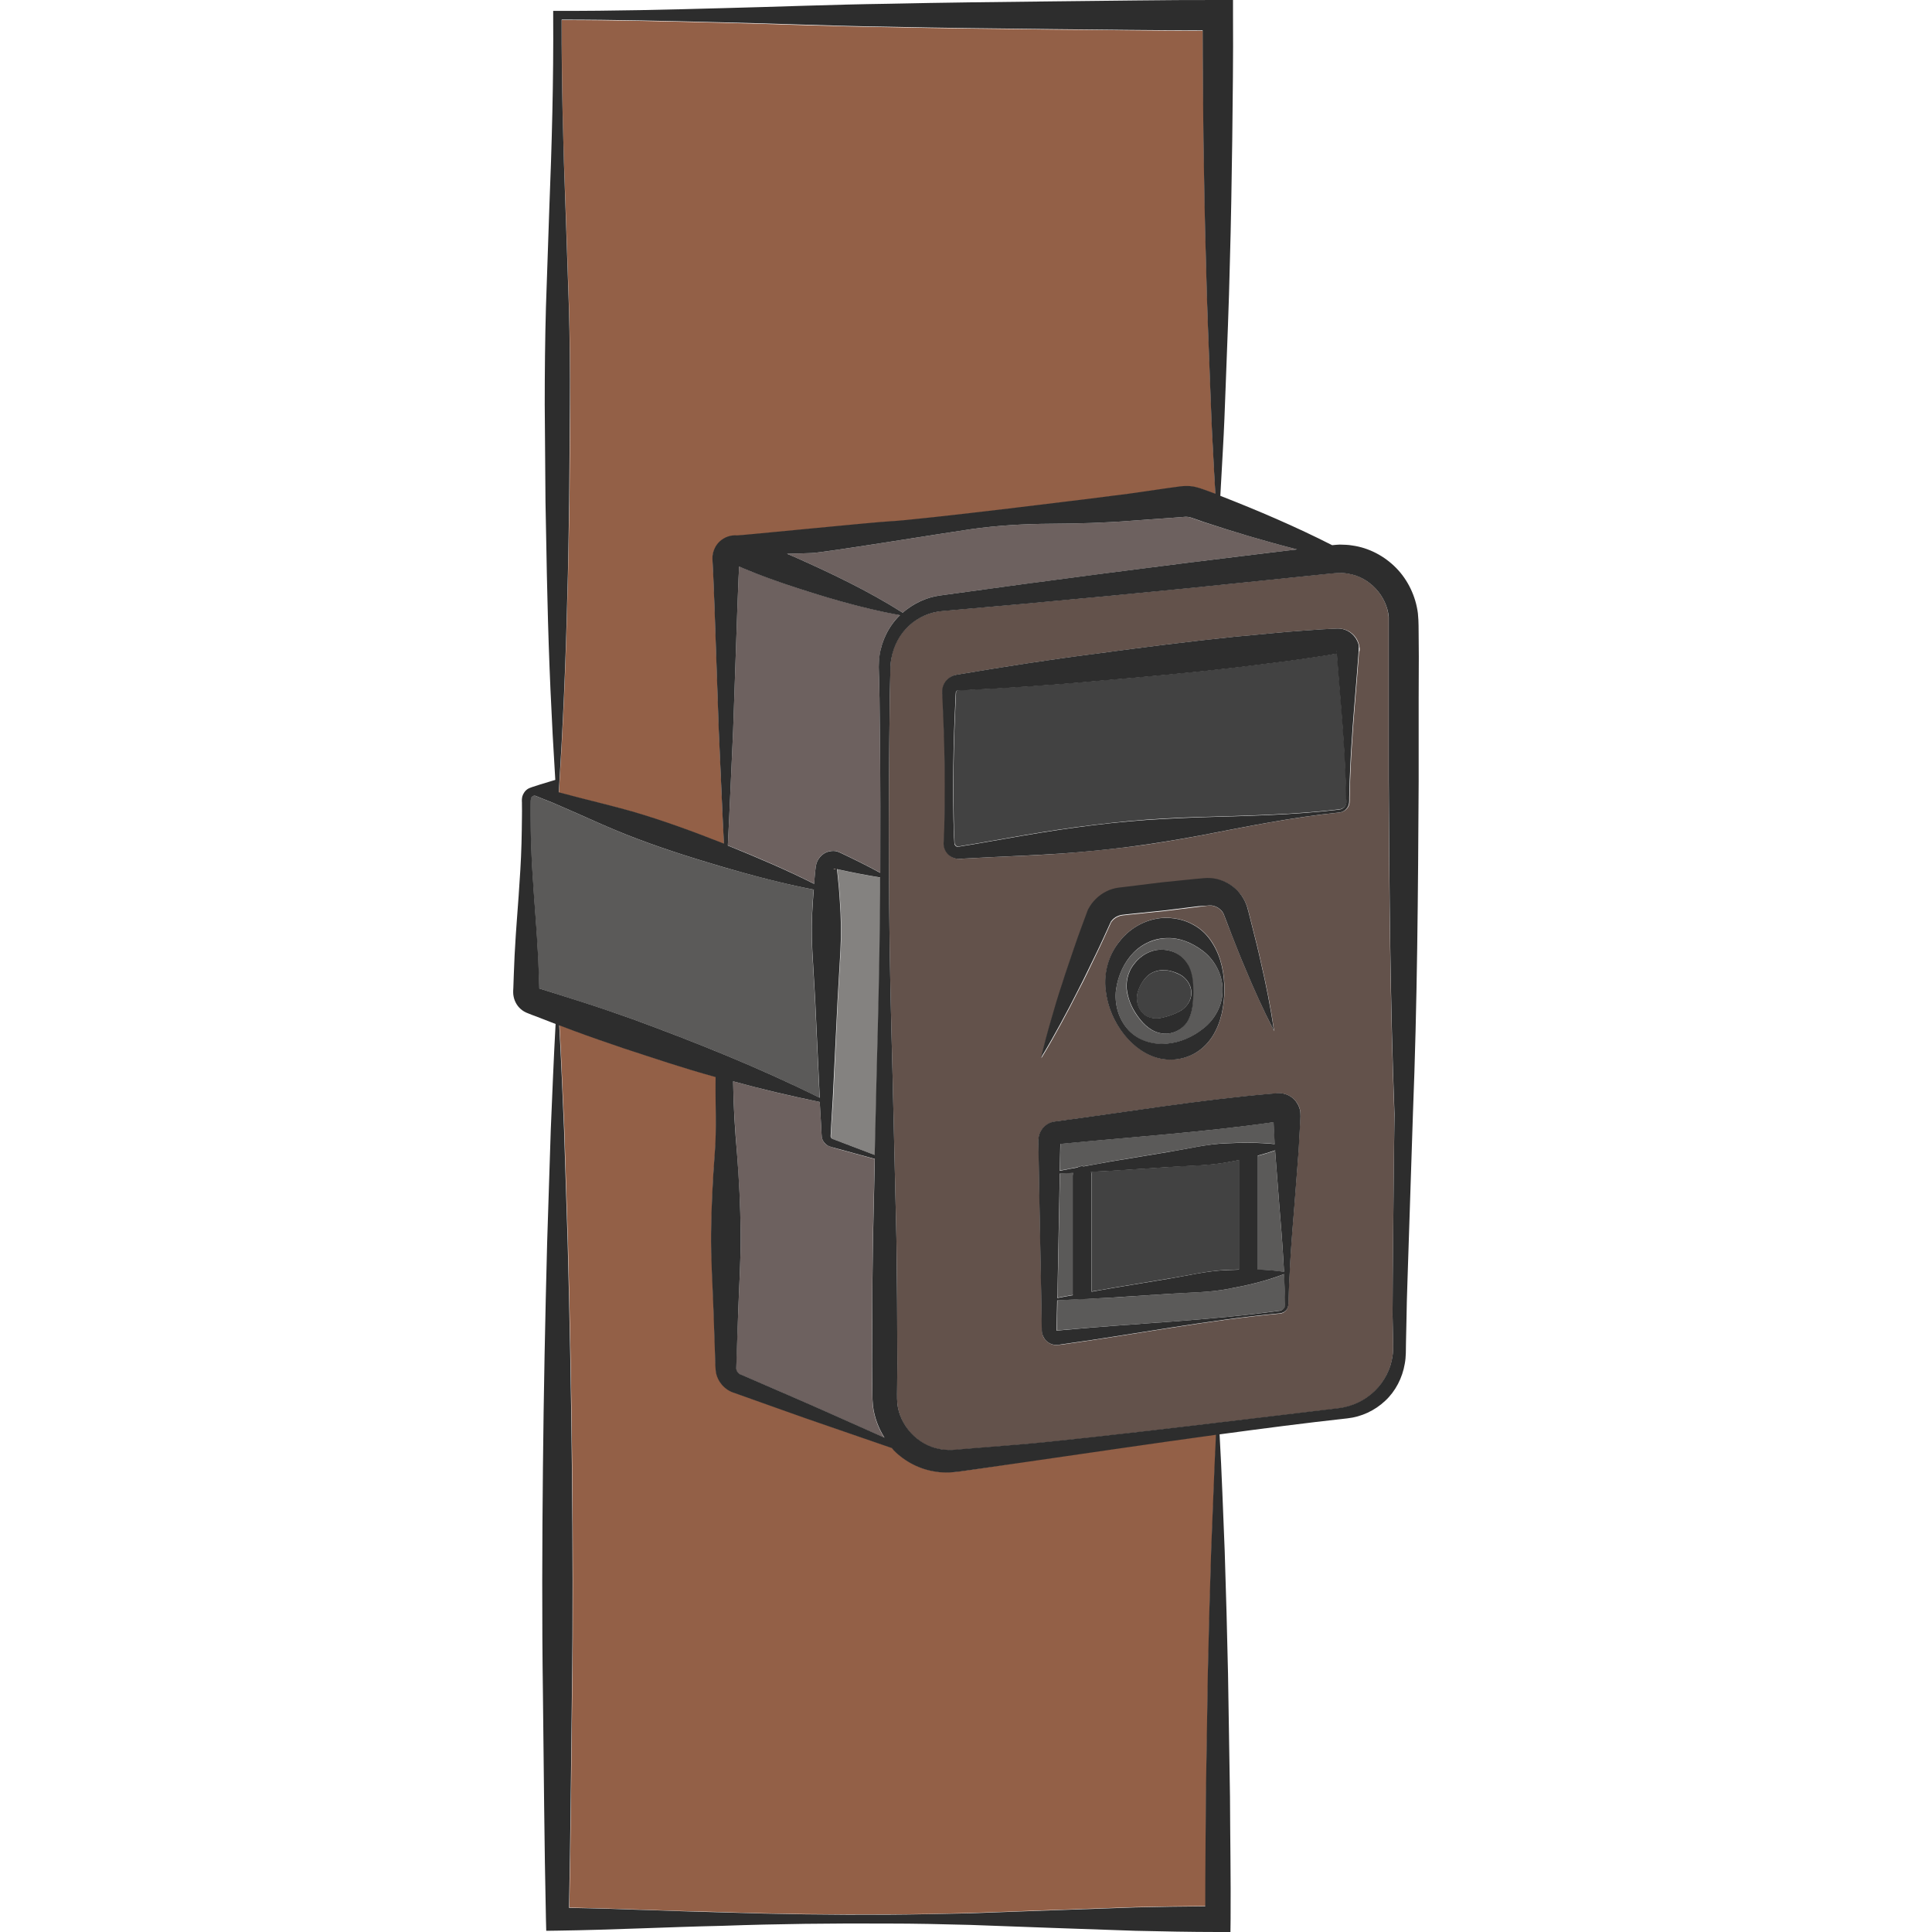 <?xml version="1.0" encoding="utf-8"?>
<!-- Generator: Adobe Illustrator 24.1.2, SVG Export Plug-In . SVG Version: 6.00 Build 0)  -->
<svg version="1.1" id="Layer_1" xmlns="http://www.w3.org/2000/svg" xmlns:xlink="http://www.w3.org/1999/xlink" x="0px" y="0px"
	 viewBox="0 0 128 128" style="enable-background:new 0 0 128 128;" xml:space="preserve">
<style type="text/css">
	.st0{fill:#936047;}
	.st1{fill:#424242;}
	.st2{fill:#5B5A59;}
	.st3{fill:#6D615F;}
	.st4{fill:#848280;}
	.st5{fill:#63524B;}
	.st6{fill:#2D2D2D;}
</style>
<g>
	<path class="st0" d="M37.59,39.69c-0.1,4.28-0.29,8.55-0.56,12.83l1.53,0.4c1.12,0.28,2.23,0.55,3.34,0.87
		c2.06,0.6,4.07,1.34,6.07,2.13c-0.13-2.5-0.23-4.99-0.34-7.49l-0.28-8.1l-0.08-2.03l-0.05-1.01l-0.01-0.26
		c0-0.2,0.04-0.42,0.12-0.61c0.17-0.39,0.5-0.7,0.89-0.84c0.2-0.07,0.42-0.1,0.63-0.08c0.2,0.01,9.18-0.89,10.07-0.93
		c1.78-0.07,14.1-1.59,15.86-1.83l2.64-0.38l0.66-0.09c0.17-0.03,0.58-0.07,0.89-0.02c0.31,0.02,0.69,0.17,0.85,0.23l0.63,0.23
		c0.03,0.01,0.05,0.02,0.08,0.03c-0.06-0.98-0.11-1.95-0.16-2.93c-0.08-1.37-0.13-2.74-0.18-4.11c-0.1-2.74-0.22-5.48-0.28-8.22
		c-0.08-2.74-0.12-5.48-0.17-8.22c-0.02-2.41-0.05-4.81-0.05-7.22c-3.31,0-6.63-0.06-9.94-0.08c-3.65-0.04-7.29-0.08-10.94-0.16
		c-3.65-0.05-7.29-0.2-10.94-0.29c-3.55-0.09-7.1-0.18-10.65-0.18c-0.02,4.2,0.09,8.4,0.26,12.6l0.22,6.45
		c0.06,2.15,0.08,4.3,0.08,6.45l-0.05,6.45C37.68,35.4,37.66,37.55,37.59,39.69z"/>
	<path class="st0" d="M64.96,97.28l-1.35,0.19c-0.21,0.03-0.48,0.05-0.75,0.07c-0.27,0-0.54,0-0.8-0.05
		c-1.07-0.13-2.08-0.66-2.84-1.43c-0.04-0.04-0.07-0.09-0.11-0.14l-4.03-1.39c-2.14-0.73-4.26-1.51-6.4-2.26
		c-0.64-0.18-1.15-0.76-1.24-1.44c-0.01-0.08-0.02-0.19-0.02-0.25l-0.01-0.16l-0.01-0.33l-0.02-0.65l-0.09-2.6
		c-0.06-1.74-0.18-3.47-0.16-5.21c0.02-1.74,0.1-3.47,0.24-5.21c0.14-1.66,0.03-3.3,0.06-5.08c-2.25-0.62-3.93-1.2-6.14-1.92
		c-1.08-0.37-2.17-0.74-3.24-1.14l-0.98-0.37c0.13,2.31,0.21,4.62,0.32,6.93l0.24,7.47c0.13,4.98,0.23,9.96,0.28,14.94
		c0.05,4.98,0.07,9.96,0,14.94c-0.06,4.73-0.09,9.46-0.19,14.19c3.39,0.07,6.78,0.23,10.17,0.3c3.65,0.13,7.29,0.17,10.94,0.15
		c1.82,0,3.65-0.04,5.47-0.09l5.47-0.2l5.47-0.19c1.55-0.04,3.09-0.06,4.63-0.07c0-2.43,0.03-4.86,0.04-7.29l0.13-8.13
		c0.06-2.71,0.13-5.42,0.22-8.13c0.11-2.57,0.19-5.14,0.34-7.71c-4.31,0.59-8.62,1.23-12.92,1.85L64.96,97.28z"/>
	<path class="st1" d="M73.62,85.34l3.81-0.63c1.27-0.2,2.52-0.51,3.8-0.57c0.28-0.01,0.57-0.02,0.85-0.03v-7.26
		c-0.25,0.05-0.49,0.1-0.74,0.14c-1.27,0.24-2.57,0.22-3.85,0.32l-3.85,0.25c-0.45,0.02-0.91,0.05-1.36,0.07
		c0.03,0.07,0.05,0.15,0.05,0.23v7.7C72.76,85.5,73.19,85.42,73.62,85.34z"/>
	<path class="st2" d="M71.7,77.25c0.03,0,0.07,0.01,0.1,0.02c0.61-0.11,1.22-0.21,1.82-0.33l3.81-0.63c1.27-0.2,2.52-0.51,3.8-0.57
		c1.07-0.05,2.14-0.06,3.23,0.05l-0.07-1.38l0-0.07c-4.69,0.68-9.42,0.98-14.13,1.44l-0.02,0.85l-0.02,0.92
		c0.39-0.07,0.78-0.15,1.17-0.22C71.48,77.29,71.59,77.25,71.7,77.25z"/>
	<path class="st0" d="M70.25,75.56v0.03c0,0,0,0,0,0C70.25,75.58,70.26,75.57,70.25,75.56z"/>
	<path class="st2" d="M41.93,67.53c4.19,1.54,8.34,3.2,12.37,5.2l-0.3-6.46l-0.19-3.3c-0.06-1.1-0.04-2.2,0.04-3.3
		c0.01-0.24,0.04-0.49,0.06-0.73c-2.03-0.4-4.01-0.92-5.99-1.49c-2.2-0.65-4.39-1.34-6.52-2.19c-1.06-0.43-2.12-0.9-3.17-1.37
		l-1.58-0.69l-0.8-0.32l-0.37-0.15c-0.06-0.02-0.13-0.02-0.19,0.02c-0.13,0.08-0.14,0.16-0.14,0.51c-0.01,0.29-0.01,0.58,0,0.87
		c0.01,0.58,0.01,1.16,0.03,1.74c0.03,1.16,0.11,2.31,0.19,3.47c0.08,1.16,0.18,2.31,0.24,3.47c0.04,0.58,0.05,1.16,0.08,1.74
		l0.03,0.87l0,0.07l0.07,0.02l0.41,0.13l0.82,0.26l1.64,0.52C39.76,66.77,40.84,67.15,41.93,67.53z"/>
	<path class="st3" d="M78.72,34.25c-0.14-0.02-0.17-0.02-0.44,0.01l-0.66,0.05l-2.65,0.19c-1.77,0.14-3.55,0.19-5.33,0.2
		c-1.78,0.01-3.55,0.11-5.31,0.36c-1.76,0.25-9.65,1.54-10.54,1.58c-0.55,0.02-1.1,0.04-1.65,0.05c0.16,0.07,0.32,0.13,0.48,0.2
		c2.45,1.09,4.87,2.24,7.18,3.7c0,0,0,0,0,0.01c0.69-0.61,1.56-1.03,2.49-1.15c7.21-0.99,14.42-1.94,21.64-2.81l2-0.24
		c-2.08-0.53-4.12-1.14-6.15-1.8C79.37,34.47,78.86,34.26,78.72,34.25z"/>
	<path class="st3" d="M48.81,89.46l-0.04,1.22c0,0.17,0.12,0.34,0.3,0.4l0.06,0.02c2.08,0.91,4.16,1.79,6.23,2.72l3.23,1.44
		c-0.4-0.63-0.67-1.34-0.76-2.09c-0.05-0.58-0.04-1.01-0.05-1.47l-0.01-1.38l0.01-2.75c0-1.84,0.03-3.67,0.05-5.51l0.12-5.27
		l-2.67-0.73C55.15,76,55.06,76,54.84,75.9c-0.18-0.1-0.33-0.28-0.38-0.5c-0.01-0.05-0.02-0.11-0.02-0.16l-0.01-0.11l-0.01-0.21
		l-0.02-0.41l-0.09-1.5c-2.04-0.42-3.74-0.82-5.74-1.37c0.03,1.83,0.13,3.16,0.26,4.79c0.13,1.74,0.22,3.47,0.24,5.21
		c0.02,1.74-0.1,3.47-0.16,5.21L48.81,89.46z"/>
	<path class="st4" d="M55.09,74.52l-0.04,0.76c0,0.06,0.03,0.12,0.08,0.16c0.02,0.03,0.21,0.09,0.32,0.13l2.52,0.96l0.13-5.49
		c0.1-3.67,0.19-7.34,0.22-11.02c0-0.63,0-1.26,0.01-1.88c-0.96-0.15-1.92-0.34-2.86-0.55c0.02,0.12,0.03,0.32,0.05,0.45
		c0.06,0.55,0.11,1.1,0.14,1.65c0.08,1.1,0.1,2.2,0.04,3.3l-0.19,3.3l-0.31,6.59L55.09,74.52z"/>
	<path class="st3" d="M59.6,40.77c0.01-0.01,0.02-0.01,0.03-0.02c-2.64-0.48-5.18-1.25-7.69-2.09c-0.63-0.22-1.26-0.45-1.89-0.69
		l-0.93-0.38l-0.15-0.07l-0.04,0.78l-0.08,2.03l-0.28,8.1c-0.12,2.53-0.22,5.05-0.35,7.58c0.06,0.02,0.11,0.04,0.17,0.07
		c1.87,0.75,3.73,1.55,5.55,2.47c0.02-0.17,0.02-0.34,0.04-0.51l0.04-0.41l0.04-0.29c0.03-0.16,0.09-0.32,0.18-0.45
		c0.18-0.27,0.45-0.44,0.75-0.5c0.15-0.03,0.3-0.02,0.45,0.01c0.08,0.02,0.13,0.04,0.19,0.07l0.09,0.04
		c0.87,0.41,1.74,0.84,2.6,1.31c0.01-2.94,0.01-5.88-0.02-8.82l-0.03-2.75l-0.03-1.38l-0.01-0.69c0-0.25,0.01-0.5,0.05-0.75
		C58.41,42.44,58.88,41.49,59.6,40.77z"/>
	<path class="st0" d="M55.34,57.56l-0.1-0.02c-0.01,0-0.01,0.01-0.01,0.01c0.01,0.01,0.02,0.02,0.04,0.03
		c0.03,0.01,0.06,0.01,0.09-0.01C55.35,57.57,55.34,57.57,55.34,57.56z"/>
	<path class="st2" d="M83.33,84.12c0.57,0.02,1.15,0.06,1.74,0.15l-0.04-0.74c-0.07-1.21-0.17-2.43-0.27-3.64l-0.28-3.64l0-0.02
		c-0.38,0.13-0.77,0.25-1.16,0.35V84.12z"/>
	<path class="st2" d="M71.08,85.75v-7.87c0-0.06,0.02-0.12,0.04-0.18c-0.3,0.01-0.6,0.03-0.9,0.04l-0.01,0.72l-0.07,3.64l-0.07,3.64
		l0,0.24c0.34-0.07,0.69-0.13,1.03-0.19C71.08,85.78,71.08,85.77,71.08,85.75z"/>
	<path class="st2" d="M79.71,63.02c-0.74-0.56-1.55-0.89-2.38-0.86c-0.82,0.01-1.64,0.36-2.25,0.98c-0.6,0.63-1.02,1.49-1.14,2.44
		c-0.12,0.95,0.17,1.99,0.85,2.7c0.68,0.73,1.69,0.97,2.54,0.87c0.87-0.08,1.66-0.42,2.39-1c0.74-0.57,1.3-1.54,1.28-2.57
		C81.01,64.55,80.45,63.59,79.71,63.02z M78.73,67.54c-0.29,0.61-1.02,1.03-1.73,0.93c-0.72-0.08-1.24-0.6-1.58-1.06
		c-0.36-0.47-0.62-1.01-0.75-1.64c-0.12-0.62,0.01-1.35,0.45-1.9c0.41-0.56,1.12-0.98,1.87-0.95c0.37,0.01,0.73,0.11,1.04,0.3
		c0.31,0.19,0.54,0.47,0.7,0.77c0.3,0.62,0.3,1.23,0.31,1.78C79.03,66.32,79.04,66.93,78.73,67.54z"/>
	<path class="st5" d="M92,51.77v-10.9c-0.12-1.41-1.29-2.66-2.7-2.87c-0.17-0.04-0.35-0.03-0.53-0.05
		c-0.18,0.01-0.34,0.01-0.59,0.04l-1.36,0.14l-2.71,0.28c-7.23,0.76-14.47,1.44-21.72,2.07c-0.8,0.08-1.57,0.41-2.17,0.96
		c-0.6,0.55-1.02,1.31-1.16,2.12c-0.04,0.2-0.05,0.41-0.07,0.62l-0.01,0.69l-0.03,1.38l-0.03,2.75c-0.04,3.67-0.04,7.34-0.01,11.02
		c0.03,3.67,0.12,7.34,0.22,11.02l0.26,11.02c0.02,1.84,0.06,3.67,0.05,5.51l0.01,2.75l-0.01,1.38c0,0.46-0.02,0.95,0.01,1.28
		c0.14,1.48,1.34,2.79,2.82,3.04c0.18,0.04,0.37,0.04,0.56,0.06c0.19-0.01,0.37-0.01,0.61-0.03l1.36-0.11l2.72-0.22
		c4.36-0.35,18.35-2.08,21.19-2.41c0.88-0.11,1.72-0.51,2.36-1.13c0.64-0.62,1.07-1.45,1.19-2.33c0.07-0.43,0.03-0.89,0.03-1.35
		l-0.03-1.38c-0.01-0.92,0.12-13.3,0.12-13.3C92.1,66.46,92.04,59.12,92,51.77z M86.15,73.97l-0.02,0.46l-0.1,1.82l-0.28,3.64
		c-0.1,1.21-0.2,2.43-0.27,3.64l-0.09,1.82l-0.03,0.91c0,0.13,0,0.34-0.11,0.5c-0.1,0.15-0.27,0.26-0.45,0.27
		c-4.79,0.44-9.53,1.37-14.29,2.03l-0.22,0.03L70.2,89.1c-0.03,0-0.07,0.01-0.16,0.02c-0.29,0.01-0.59-0.12-0.78-0.35
		c-0.1-0.11-0.17-0.25-0.2-0.4c-0.02-0.07-0.03-0.15-0.03-0.22l0-0.12l-0.01-0.46l-0.03-1.82l-0.07-3.64l-0.07-3.64l-0.03-1.82
		l-0.02-0.91l0-0.11l0-0.06c0-0.05,0-0.09,0.01-0.14c0.02-0.19,0.08-0.37,0.18-0.53c0.19-0.32,0.54-0.54,0.91-0.59
		c4.77-0.63,9.52-1.43,14.31-1.84l0.53-0.04c0.43-0.01,0.85,0.2,1.11,0.53c0.13,0.16,0.23,0.36,0.28,0.57
		c0.02,0.1,0.04,0.21,0.04,0.31L86.15,73.97z M81.1,60.64c-0.02-0.05-0.05-0.1-0.07-0.15c-0.06-0.09-0.12-0.17-0.2-0.24
		c-0.16-0.14-0.36-0.23-0.56-0.25c-0.1-0.01-0.19,0-0.3,0.01l-0.56,0.07l-2.25,0.28l-2.26,0.23l-0.54,0.06
		c-0.1,0.01-0.19,0.04-0.28,0.08c-0.18,0.07-0.34,0.2-0.46,0.37c-0.34,0.74-0.67,1.49-1.03,2.22c-0.37,0.77-0.73,1.54-1.13,2.29
		c-0.38,0.76-0.78,1.52-1.19,2.27c-0.41,0.75-0.83,1.5-1.28,2.23c0.2-0.84,0.42-1.67,0.66-2.49c0.24-0.82,0.49-1.64,0.75-2.45
		c0.25-0.82,0.54-1.62,0.81-2.42c0.27-0.81,0.58-1.6,0.87-2.4l0.01-0.03l0.04-0.07c0.26-0.49,0.68-0.9,1.18-1.15
		c0.25-0.13,0.52-0.21,0.8-0.25l0.59-0.07l2.26-0.28l2.26-0.23l0.57-0.05c0.26-0.03,0.56-0.01,0.83,0.05
		c0.55,0.11,1.05,0.4,1.42,0.81c0.19,0.2,0.34,0.43,0.46,0.68c0.06,0.12,0.11,0.25,0.15,0.38l0.08,0.29l0.28,1.11
		c0.19,0.74,0.38,1.48,0.54,2.24c0.35,1.49,0.65,3,0.87,4.54c-0.71-1.38-1.34-2.78-1.93-4.19c-0.3-0.7-0.58-1.42-0.86-2.13
		l-0.42-1.07L81.1,60.64z M81.13,65.58c-0.02,1.03-0.19,2.12-0.81,3.1c-0.31,0.47-0.75,0.9-1.27,1.16
		c-0.53,0.27-1.13,0.39-1.72,0.35c-1.2-0.08-2.18-0.83-2.84-1.65c-0.68-0.84-1.11-1.86-1.23-2.97c-0.12-1.11,0.19-2.32,0.94-3.23
		c0.72-0.93,1.91-1.56,3.13-1.54c0.6,0.02,1.21,0.16,1.74,0.46c0.53,0.28,0.96,0.72,1.26,1.2C80.95,63.45,81.12,64.55,81.13,65.58z
		 M90.04,43.18l-0.02,0.29l-0.09,1.17c-0.12,1.57-0.27,3.13-0.36,4.7c-0.06,0.78-0.08,1.57-0.12,2.35l-0.03,1.17
		c0,0.18,0.02,0.43-0.11,0.62c-0.12,0.19-0.33,0.32-0.55,0.35c-3.09,0.31-6.14,0.93-9.19,1.52c-1.53,0.28-3.06,0.55-4.6,0.74
		c-1.54,0.19-3.08,0.34-4.63,0.46c-1.55,0.11-3.1,0.17-4.65,0.24l-1.16,0.06l-0.58,0.03l-0.29,0.02c-0.13,0.01-0.31,0-0.45-0.06
		c-0.29-0.11-0.52-0.35-0.62-0.65c-0.05-0.13-0.05-0.34-0.04-0.41l0.01-0.29c0.01-0.39,0.03-0.78,0.04-1.17
		c0.03-1.57,0.03-3.13-0.01-4.7c-0.02-0.78-0.04-1.57-0.08-2.35l-0.05-1.17l-0.01-0.15c0-0.05-0.01-0.09,0-0.19
		c0.01-0.17,0.06-0.34,0.14-0.49c0.17-0.3,0.48-0.52,0.83-0.57c3.06-0.52,6.13-1,9.21-1.39c3.07-0.42,6.15-0.81,9.24-1.13
		c1.55-0.13,3.09-0.31,4.63-0.41l1.16-0.08l0.58-0.03l0.29-0.01c0.17-0.02,0.43,0,0.63,0.08c0.41,0.15,0.73,0.49,0.86,0.91
		c0.03,0.1,0.05,0.21,0.06,0.31l0,0.15L90.04,43.18z"/>
	<path class="st1" d="M89.17,51.69c-0.04-0.78-0.06-1.57-0.12-2.35c-0.09-1.57-0.24-3.13-0.36-4.7l-0.09-1.17l-0.01-0.18l-0.2,0.03
		l-0.57,0.1l-1.15,0.17c-1.53,0.23-3.08,0.4-4.61,0.6c-3.08,0.36-6.17,0.64-9.26,0.9c-3.09,0.29-6.19,0.49-9.29,0.64
		c-0.04-0.01-0.08,0.01-0.12,0.04c-0.02,0.02-0.03,0.04-0.04,0.06c0,0-0.01,0.05-0.01,0.1l-0.01,0.15l-0.05,1.17
		c-0.04,0.78-0.06,1.57-0.08,2.35c-0.04,1.57-0.04,3.13-0.01,4.7c0,0.39,0.02,0.78,0.04,1.17c0.01,0.19,0,0.43,0.04,0.46
		c0.03,0.08,0.1,0.14,0.18,0.15c0.04,0.01,0.06,0,0.12-0.01l0.29-0.05l0.57-0.09l1.15-0.2c1.53-0.27,3.06-0.54,4.6-0.77
		c1.54-0.23,3.07-0.41,4.62-0.56c1.54-0.14,3.1-0.22,4.65-0.27c3.11-0.09,6.22-0.15,9.3-0.51c0.16-0.02,0.32-0.12,0.4-0.26
		c0.09-0.14,0.08-0.31,0.07-0.52L89.17,51.69z"/>
	<path class="st0" d="M88.57,43.18l-0.01-0.07c0-0.01-0.01,0-0.01,0c0,0.01,0,0.02,0,0.03c0,0.02,0.01,0.04,0.01,0.06L88.57,43.18z"
		/>
	<path class="st2" d="M85.12,85.35l-0.04-0.94c-1.22,0.48-2.48,0.76-3.74,0.99c-1.27,0.24-2.57,0.22-3.85,0.32l-3.85,0.25
		c-0.47,0.02-0.93,0.05-1.39,0.07c-0.42-0.01-0.71,0.03-1.05,0.05c-0.38,0.02-0.76,0.04-1.14,0.05l-0.03,1.42l-0.01,0.46l0,0.1l0,0
		c0,0,0,0,0,0.01c0,0.01,0.01,0.01,0.01,0.02l0.41-0.04c4.79-0.44,9.61-0.61,14.38-1.28c0.12-0.02,0.23-0.09,0.29-0.2
		c0.07-0.1,0.05-0.22,0.05-0.38L85.12,85.35z"/>
	<path class="st1" d="M78.12,64.55c-0.42-0.2-0.77-0.29-1.12-0.27c-0.34,0.02-0.69,0.12-0.99,0.39c-0.28,0.27-0.53,0.64-0.65,1.11
		c-0.12,0.47,0,1.02,0.36,1.37c0.37,0.36,0.91,0.37,1.28,0.28c0.39-0.09,0.71-0.19,1.13-0.41c0.42-0.21,0.81-0.69,0.79-1.24
		C78.93,65.23,78.55,64.75,78.12,64.55z"/>
	<path class="st6" d="M94,43.51l-0.01-1.38c-0.01-0.46,0.01-0.88-0.05-1.49c-0.14-1.12-0.65-2.2-1.43-3
		c-0.78-0.8-1.82-1.35-2.92-1.5c-0.27-0.05-0.55-0.05-0.83-0.06c-0.17,0.01-0.34,0.02-0.5,0.04c-2.42-1.23-4.9-2.29-7.41-3.27
		c0.06-1.02,0.11-2.04,0.17-3.06c0.08-1.37,0.13-2.74,0.18-4.11c0.1-2.74,0.22-5.48,0.28-8.22c0.08-2.74,0.12-5.48,0.16-8.22
		c0.03-2.74,0.07-5.48,0.05-8.22L81.69,0l-0.99,0c-3.65-0.01-7.29,0.06-10.94,0.09c-3.65,0.04-7.29,0.08-10.94,0.16
		c-3.65,0.05-7.29,0.2-10.94,0.29c-3.65,0.1-7.29,0.19-10.94,0.18l-0.29,0l0,0.29c0.03,4.3-0.09,8.6-0.26,12.89l-0.22,6.45
		c-0.06,2.15-0.08,4.3-0.08,6.45l0.05,6.45c0.05,2.15,0.07,4.3,0.13,6.45c0.09,3.99,0.27,7.98,0.52,11.97
		c-0.41,0.13-1.65,0.48-1.81,0.59c-0.19,0.12-0.32,0.31-0.38,0.52c-0.05,0.25-0.01,0.36-0.02,0.51c0,0.29,0.01,0.58,0,0.87
		c-0.01,0.58-0.01,1.16-0.03,1.74c-0.03,1.16-0.11,2.31-0.19,3.47c-0.08,1.16-0.18,2.31-0.24,3.47c-0.04,0.58-0.05,1.16-0.08,1.74
		l-0.03,0.87L34,65.64l0,0.12c0,0.09,0.01,0.18,0.03,0.27c0.07,0.36,0.28,0.7,0.58,0.91c0.07,0.05,0.15,0.1,0.24,0.14l0.17,0.07
		l0.2,0.08l0.4,0.15l0.8,0.31l0.39,0.15c-0.13,2.34-0.22,4.68-0.32,7.01l-0.24,7.47c-0.13,4.98-0.23,9.96-0.28,14.94
		c-0.05,4.98-0.07,9.96,0,14.94c0.06,4.98,0.09,9.96,0.2,14.94l0.02,0.78l0.74-0.01c3.65-0.05,7.29-0.24,10.94-0.32
		c3.65-0.13,7.29-0.17,10.94-0.15c1.82,0,3.65,0.04,5.47,0.09l5.47,0.2l5.47,0.19c1.82,0.04,3.65,0.08,5.47,0.08l0.83,0l0.01-0.84
		c0.02-2.71-0.03-5.42-0.04-8.13l-0.13-8.13c-0.06-2.71-0.13-5.42-0.22-8.13c-0.11-2.58-0.19-5.16-0.34-7.74
		c2.82-0.38,5.64-0.75,8.47-1.06c0.92-0.1,1.81-0.51,2.5-1.16c0.69-0.64,1.14-1.52,1.3-2.46c0.09-0.47,0.07-0.94,0.08-1.4l0.03-1.38
		c0.01-0.92,0.04-1.84,0.07-2.75l0.36-11.02c0.29-7.34,0.34-14.69,0.38-22.03l0-5.51L94,43.51z M85.93,36.4l-2,0.24
		c-7.22,0.87-14.43,1.81-21.64,2.81c-0.92,0.12-1.79,0.54-2.49,1.15c0,0,0,0,0-0.01c-2.31-1.46-4.73-2.61-7.18-3.7
		c-0.16-0.07-0.32-0.13-0.48-0.2c0.55-0.01,1.1-0.03,1.65-0.05c0.89-0.04,8.78-1.33,10.54-1.58c1.76-0.25,3.53-0.35,5.31-0.36
		c1.78-0.01,3.56-0.06,5.33-0.2l2.65-0.19l0.66-0.05c0.27-0.03,0.3-0.03,0.44-0.01c0.14,0,0.65,0.21,1.05,0.34
		C81.8,35.26,83.85,35.87,85.93,36.4z M48.83,76.43c-0.14-1.63-0.23-2.95-0.26-4.79c2,0.55,3.69,0.94,5.74,1.37l0.09,1.5l0.02,0.41
		l0.01,0.21l0.01,0.11c0,0.05,0.01,0.11,0.02,0.16c0.05,0.21,0.2,0.39,0.38,0.5c0.22,0.1,0.3,0.1,0.45,0.15l2.67,0.73l-0.12,5.27
		c-0.02,1.84-0.06,3.67-0.05,5.51l-0.01,2.75l0.01,1.38c0.01,0.46-0.01,0.89,0.05,1.47c0.09,0.74,0.36,1.46,0.76,2.09l-3.23-1.44
		c-2.07-0.93-4.15-1.81-6.23-2.72l-0.06-0.02c-0.17-0.06-0.29-0.23-0.3-0.4l0.04-1.22l0.09-2.6c0.06-1.74,0.18-3.47,0.16-5.21
		C49.05,79.91,48.97,78.17,48.83,76.43z M55.49,66.28l0.19-3.3c0.06-1.1,0.04-2.2-0.04-3.3c-0.03-0.55-0.08-1.1-0.14-1.65
		c-0.02-0.13-0.03-0.33-0.05-0.45c0.95,0.21,1.9,0.4,2.86,0.55c0,0.63,0,1.26-0.01,1.88c-0.03,3.67-0.12,7.34-0.22,11.02l-0.13,5.49
		l-2.52-0.96c-0.11-0.05-0.3-0.1-0.32-0.13c-0.05-0.04-0.08-0.1-0.08-0.16l0.04-0.76l0.1-1.65L55.49,66.28z M55.23,57.56
		c-0.01-0.01,0-0.01,0.01-0.01l0.1,0.02c0.01,0,0.02,0,0.03,0.01c-0.03,0.02-0.07,0.02-0.09,0.01
		C55.25,57.58,55.24,57.57,55.23,57.56z M58.24,44.88l0.03,1.38l0.03,2.75c0.03,2.94,0.03,5.88,0.02,8.82
		c-0.86-0.47-1.73-0.9-2.6-1.31l-0.09-0.04c-0.06-0.03-0.11-0.05-0.19-0.07c-0.14-0.04-0.3-0.04-0.45-0.01
		c-0.3,0.05-0.57,0.23-0.75,0.5c-0.09,0.13-0.15,0.29-0.18,0.45l-0.04,0.29l-0.04,0.41c-0.02,0.17-0.03,0.34-0.04,0.51
		c-1.82-0.92-3.68-1.71-5.55-2.47c-0.06-0.02-0.11-0.04-0.17-0.07c0.13-2.53,0.23-5.05,0.35-7.58l0.28-8.1l0.08-2.03l0.04-0.78
		l0.15,0.07l0.93,0.38c0.62,0.24,1.25,0.47,1.89,0.69c2.51,0.84,5.05,1.61,7.69,2.09c-0.01,0.01-0.02,0.01-0.03,0.02
		c-0.72,0.71-1.19,1.67-1.33,2.66c-0.04,0.25-0.04,0.5-0.05,0.75L58.24,44.88z M37.69,20.35l-0.22-6.45
		c-0.16-4.2-0.27-8.4-0.26-12.6c3.55,0,7.1,0.09,10.65,0.18c3.65,0.08,7.29,0.24,10.94,0.29c3.65,0.08,7.29,0.12,10.94,0.16
		c3.31,0.03,6.63,0.08,9.94,0.08c0,2.41,0.03,4.81,0.05,7.22c0.04,2.74,0.09,5.48,0.17,8.22c0.06,2.74,0.18,5.48,0.28,8.22
		c0.05,1.37,0.1,2.74,0.18,4.11c0.05,0.98,0.1,1.95,0.16,2.93c-0.03-0.01-0.05-0.02-0.08-0.03l-0.63-0.23
		c-0.16-0.06-0.54-0.2-0.85-0.23c-0.3-0.05-0.72-0.01-0.89,0.02l-0.66,0.09l-2.64,0.38c-1.76,0.24-14.09,1.76-15.86,1.83
		c-0.89,0.04-9.87,0.94-10.07,0.93c-0.21-0.02-0.43,0.01-0.63,0.08c-0.4,0.14-0.73,0.45-0.89,0.84c-0.08,0.19-0.13,0.41-0.12,0.61
		l0.01,0.26l0.05,1.01l0.08,2.03l0.28,8.1c0.12,2.5,0.21,4.99,0.34,7.49c-2-0.79-4.01-1.53-6.07-2.13c-1.1-0.31-2.22-0.59-3.34-0.87
		l-1.53-0.4c0.27-4.28,0.46-8.55,0.56-12.83c0.07-2.15,0.09-4.3,0.13-6.45l0.05-6.45C37.77,24.65,37.75,22.5,37.69,20.35z
		 M36.21,65.64l-0.41-0.13l-0.07-0.02l0-0.07l-0.03-0.87c-0.02-0.58-0.04-1.16-0.08-1.74c-0.06-1.16-0.16-2.31-0.24-3.47
		c-0.08-1.16-0.16-2.31-0.19-3.47c-0.03-0.58-0.02-1.16-0.03-1.74c-0.01-0.29,0-0.58,0-0.87c0-0.35,0.01-0.43,0.14-0.51
		c0.06-0.04,0.13-0.04,0.19-0.02l0.37,0.15l0.8,0.32l1.58,0.69c1.05,0.47,2.1,0.94,3.17,1.37c2.13,0.85,4.32,1.54,6.52,2.19
		c1.97,0.57,3.96,1.1,5.99,1.49c-0.02,0.24-0.05,0.49-0.06,0.73c-0.08,1.1-0.1,2.2-0.04,3.3l0.19,3.3l0.3,6.46
		c-4.03-2-8.18-3.66-12.37-5.2c-1.08-0.38-2.16-0.76-3.26-1.11l-1.64-0.52L36.21,65.64z M80.24,102.75
		c-0.09,2.71-0.16,5.42-0.22,8.13l-0.13,8.13c-0.01,2.43-0.04,4.86-0.04,7.29c-1.54,0.01-3.09,0.03-4.63,0.07l-5.47,0.19l-5.47,0.2
		c-1.82,0.04-3.65,0.08-5.47,0.09c-3.65,0.02-7.29-0.03-10.94-0.15c-3.39-0.08-6.78-0.24-10.17-0.3c0.1-4.73,0.13-9.46,0.19-14.19
		c0.07-4.98,0.05-9.96,0-14.94c-0.05-4.98-0.15-9.96-0.28-14.94l-0.24-7.47c-0.1-2.31-0.19-4.62-0.32-6.93l0.98,0.37
		c1.07,0.4,2.16,0.77,3.24,1.14c2.21,0.72,3.89,1.3,6.14,1.92c-0.03,1.77,0.08,3.42-0.06,5.08c-0.13,1.74-0.22,3.47-0.24,5.21
		c-0.02,1.74,0.1,3.47,0.16,5.21l0.09,2.6l0.02,0.65l0.01,0.33l0.01,0.16c0,0.06,0.01,0.17,0.02,0.25c0.09,0.68,0.61,1.26,1.24,1.44
		c2.13,0.75,4.25,1.53,6.4,2.26l4.03,1.39c0.04,0.04,0.07,0.09,0.11,0.14c0.76,0.77,1.77,1.29,2.84,1.43
		c0.26,0.05,0.53,0.04,0.8,0.05c0.27-0.02,0.54-0.04,0.75-0.07l1.35-0.19l2.7-0.39c4.31-0.62,8.61-1.26,12.92-1.85
		C80.43,97.61,80.35,100.18,80.24,102.75z M92.26,87.1l0.03,1.38c0,0.46,0.04,0.92-0.03,1.35c-0.12,0.88-0.55,1.71-1.19,2.33
		c-0.64,0.62-1.48,1.02-2.36,1.13c-2.83,0.33-16.83,2.06-21.19,2.41l-2.72,0.22l-1.36,0.11c-0.24,0.03-0.42,0.03-0.61,0.03
		c-0.19-0.02-0.38-0.01-0.56-0.06c-1.48-0.25-2.68-1.57-2.82-3.04c-0.03-0.33-0.01-0.83-0.01-1.28l0.01-1.38l-0.01-2.75
		c0-1.84-0.03-3.67-0.05-5.51l-0.26-11.02c-0.1-3.67-0.19-7.34-0.22-11.02c-0.03-3.67-0.03-7.34,0.01-11.02l0.03-2.75l0.03-1.38
		L59,44.19c0.01-0.21,0.02-0.42,0.07-0.62c0.15-0.81,0.56-1.57,1.16-2.12c0.6-0.55,1.37-0.89,2.17-0.96
		c7.25-0.63,14.49-1.31,21.72-2.07l2.71-0.28l1.36-0.14c0.25-0.03,0.41-0.03,0.59-0.04c0.18,0.01,0.35,0.01,0.53,0.05
		c1.41,0.21,2.57,1.46,2.7,2.87v10.9c0.04,7.34,0.1,14.69,0.38,22.03C92.38,73.8,92.25,86.18,92.26,87.1z"/>
	<path class="st6" d="M89.99,42.64c-0.13-0.41-0.45-0.76-0.86-0.91c-0.2-0.08-0.45-0.1-0.63-0.08l-0.29,0.01l-0.58,0.03l-1.16,0.08
		c-1.55,0.1-3.09,0.28-4.63,0.41c-3.09,0.32-6.16,0.71-9.24,1.13c-3.08,0.39-6.14,0.87-9.21,1.39c-0.35,0.05-0.66,0.27-0.83,0.57
		c-0.08,0.15-0.13,0.32-0.14,0.49c0,0.1,0,0.14,0,0.19l0.01,0.15l0.05,1.17c0.04,0.78,0.06,1.57,0.08,2.35
		c0.04,1.57,0.04,3.13,0.01,4.7c0,0.39-0.02,0.78-0.04,1.17l-0.01,0.29c-0.01,0.07-0.01,0.28,0.04,0.41
		c0.09,0.3,0.32,0.54,0.62,0.65c0.14,0.06,0.32,0.07,0.45,0.06l0.29-0.02l0.58-0.03l1.16-0.06c1.55-0.07,3.1-0.14,4.65-0.24
		c1.55-0.11,3.09-0.26,4.63-0.46c1.54-0.2,3.07-0.46,4.6-0.74c3.06-0.59,6.11-1.21,9.19-1.52c0.22-0.02,0.43-0.15,0.55-0.35
		c0.13-0.2,0.11-0.44,0.11-0.62l0.03-1.17c0.04-0.78,0.06-1.57,0.12-2.35c0.09-1.57,0.24-3.13,0.36-4.7l0.09-1.17l0.02-0.29
		l0.01-0.07l0-0.15C90.04,42.85,90.02,42.74,89.99,42.64z M88.56,43.11C88.56,43.11,88.57,43.09,88.56,43.11l0.01,0.07l0,0.01
		c-0.01-0.02-0.01-0.04-0.01-0.06C88.56,43.13,88.56,43.12,88.56,43.11z M89.13,53.38c-0.08,0.14-0.23,0.24-0.4,0.26
		c-3.08,0.36-6.19,0.42-9.3,0.51c-1.55,0.06-3.1,0.13-4.65,0.27c-1.54,0.14-3.08,0.33-4.62,0.56c-1.54,0.23-3.07,0.5-4.6,0.77
		l-1.15,0.2l-0.57,0.09l-0.29,0.05c-0.06,0.01-0.08,0.01-0.12,0.01c-0.08-0.01-0.15-0.07-0.18-0.15c-0.03-0.03-0.02-0.27-0.04-0.46
		c-0.01-0.39-0.03-0.78-0.04-1.17c-0.03-1.57-0.03-3.13,0.01-4.7c0.02-0.78,0.04-1.57,0.08-2.35l0.05-1.17l0.01-0.15
		c0-0.05,0.01-0.1,0.01-0.1c0.01-0.03,0.02-0.05,0.04-0.06c0.03-0.04,0.08-0.05,0.12-0.04c3.1-0.15,6.2-0.35,9.29-0.64
		c3.09-0.26,6.18-0.54,9.26-0.9c1.54-0.2,3.08-0.37,4.61-0.6l1.15-0.17l0.57-0.1l0.2-0.03l0.01,0.18l0.09,1.17
		c0.12,1.57,0.27,3.13,0.36,4.7c0.06,0.78,0.08,1.57,0.12,2.35l0.03,1.17C89.21,53.07,89.22,53.24,89.13,53.38z"/>
	<path class="st6" d="M81.61,61.96c0.28,0.71,0.56,1.43,0.86,2.13c0.59,1.42,1.22,2.82,1.93,4.19c-0.22-1.54-0.52-3.04-0.87-4.54
		c-0.16-0.75-0.35-1.49-0.54-2.24l-0.28-1.11l-0.08-0.29c-0.04-0.13-0.09-0.26-0.15-0.38c-0.12-0.25-0.28-0.48-0.46-0.68
		c-0.37-0.4-0.88-0.69-1.42-0.81c-0.27-0.06-0.56-0.08-0.83-0.05l-0.57,0.05l-2.26,0.23l-2.26,0.28l-0.59,0.07
		c-0.28,0.04-0.55,0.12-0.8,0.25c-0.5,0.25-0.92,0.66-1.18,1.15l-0.04,0.07l-0.01,0.03c-0.29,0.8-0.6,1.59-0.87,2.4
		c-0.27,0.81-0.56,1.61-0.81,2.42c-0.27,0.81-0.52,1.63-0.75,2.45c-0.24,0.82-0.46,1.65-0.66,2.49c0.45-0.73,0.87-1.48,1.28-2.23
		c0.41-0.75,0.81-1.51,1.19-2.27c0.4-0.76,0.75-1.53,1.13-2.29c0.36-0.73,0.69-1.48,1.03-2.22c0.12-0.17,0.28-0.3,0.46-0.37
		c0.09-0.04,0.19-0.07,0.28-0.08l0.54-0.06l2.26-0.23l2.25-0.28L79.97,60c0.11-0.01,0.2-0.02,0.3-0.01c0.2,0.02,0.4,0.11,0.56,0.25
		c0.08,0.07,0.15,0.15,0.2,0.24c0.03,0.05,0.05,0.09,0.07,0.15l0.1,0.26L81.61,61.96z"/>
	<path class="st6" d="M79.06,61.27c-0.52-0.3-1.13-0.44-1.74-0.46c-1.23-0.02-2.41,0.61-3.13,1.54c-0.76,0.91-1.07,2.12-0.94,3.23
		c0.12,1.11,0.56,2.13,1.23,2.97c0.66,0.82,1.64,1.57,2.84,1.65c0.59,0.04,1.19-0.08,1.72-0.35c0.53-0.27,0.96-0.69,1.27-1.16
		c0.62-0.97,0.79-2.07,0.81-3.1c-0.01-1.03-0.18-2.13-0.8-3.11C80.02,61.99,79.59,61.55,79.06,61.27z M79.72,68.14
		c-0.73,0.58-1.53,0.92-2.39,1c-0.85,0.09-1.86-0.15-2.54-0.87c-0.68-0.71-0.97-1.75-0.85-2.7c0.13-0.95,0.54-1.81,1.14-2.44
		c0.61-0.63,1.43-0.98,2.25-0.98c0.83-0.03,1.64,0.3,2.38,0.86c0.74,0.57,1.29,1.53,1.29,2.56C81.02,66.61,80.46,67.57,79.72,68.14z
		"/>
	<path class="st6" d="M78.05,63.22c-0.31-0.19-0.68-0.29-1.04-0.3c-0.75-0.03-1.46,0.39-1.87,0.95c-0.44,0.55-0.58,1.28-0.45,1.9
		c0.12,0.63,0.39,1.16,0.75,1.64c0.34,0.46,0.86,0.98,1.58,1.06c0.7,0.1,1.44-0.32,1.73-0.93c0.3-0.61,0.3-1.22,0.32-1.77
		c-0.01-0.55-0.01-1.16-0.31-1.78C78.59,63.69,78.36,63.41,78.05,63.22z M78.14,67.01c-0.42,0.22-0.75,0.32-1.13,0.41
		c-0.37,0.09-0.91,0.08-1.28-0.28c-0.36-0.35-0.48-0.9-0.36-1.37c0.13-0.47,0.37-0.84,0.65-1.11c0.3-0.27,0.65-0.37,0.99-0.39
		c0.35-0.01,0.7,0.07,1.12,0.27c0.42,0.2,0.81,0.68,0.8,1.23C78.95,66.32,78.55,66.8,78.14,67.01z"/>
	<path class="st6" d="M85.84,72.95c-0.26-0.33-0.68-0.53-1.11-0.53l-0.53,0.04c-4.79,0.41-9.55,1.21-14.31,1.84
		c-0.37,0.04-0.72,0.27-0.91,0.59c-0.1,0.16-0.16,0.34-0.18,0.53c-0.01,0.05-0.01,0.09-0.01,0.14l0,0.06l0,0.11l0.02,0.91l0.03,1.82
		l0.07,3.64l0.07,3.64l0.03,1.82l0.01,0.46l0,0.12c0,0.07,0.01,0.15,0.03,0.22c0.04,0.15,0.11,0.28,0.2,0.4
		c0.19,0.23,0.49,0.36,0.78,0.35c0.09,0,0.12-0.01,0.16-0.02l0.11-0.02l0.22-0.03c4.77-0.66,9.5-1.59,14.29-2.03
		c0.18-0.02,0.35-0.12,0.45-0.27c0.11-0.15,0.1-0.36,0.11-0.5l0.03-0.91l0.09-1.82c0.07-1.21,0.17-2.43,0.27-3.64l0.28-3.64
		l0.1-1.82l0.02-0.46l0-0.13c0-0.1-0.01-0.21-0.04-0.31C86.07,73.31,85.97,73.12,85.84,72.95z M84.48,76.24l0.28,3.64
		c0.1,1.21,0.2,2.43,0.27,3.64l0.04,0.74c-0.59-0.09-1.16-0.13-1.74-0.15v-7.55c0.39-0.1,0.77-0.22,1.16-0.35L84.48,76.24z
		 M70.25,75.56c0,0.01,0,0.02,0,0.03c0,0,0,0,0,0V75.56z M70.23,76.64l0.02-0.85c4.71-0.46,9.45-0.77,14.13-1.44l0,0.07l0.07,1.38
		c-1.09-0.11-2.16-0.1-3.23-0.05c-1.28,0.05-2.53,0.36-3.8,0.57l-3.81,0.63c-0.61,0.11-1.21,0.22-1.82,0.33
		c-0.03-0.01-0.06-0.02-0.1-0.02c-0.12,0-0.22,0.04-0.31,0.09c-0.39,0.07-0.78,0.14-1.17,0.22L70.23,76.64z M72.28,77.64
		c0.45-0.02,0.91-0.05,1.36-0.07l3.85-0.25c1.28-0.09,2.58-0.08,3.85-0.32c0.25-0.04,0.49-0.09,0.74-0.14v7.26
		c-0.28,0.01-0.57,0.02-0.85,0.03c-1.28,0.05-2.53,0.36-3.8,0.57l-3.81,0.63c-0.43,0.08-0.86,0.15-1.3,0.23v-7.7
		C72.32,77.8,72.31,77.72,72.28,77.64z M70.06,85.75l0.07-3.64l0.07-3.64l0.01-0.72c0.3-0.01,0.6-0.03,0.9-0.04
		c-0.02,0.06-0.04,0.11-0.04,0.18v7.87c0,0.02,0.01,0.03,0.01,0.05c-0.34,0.06-0.69,0.12-1.03,0.19L70.06,85.75z M85.09,86.64
		c-0.06,0.1-0.17,0.18-0.29,0.2c-4.77,0.66-9.59,0.83-14.38,1.28l-0.41,0.04c-0.01,0-0.01-0.01-0.01-0.02c0,0,0-0.01,0-0.01l0,0
		l0-0.1l0.01-0.46l0.03-1.42c0.38-0.01,3.12-0.15,3.59-0.18l3.85-0.25c1.28-0.09,2.58-0.08,3.85-0.32c1.26-0.23,2.51-0.51,3.74-0.99
		l0.04,0.94l0.03,0.91C85.15,86.43,85.16,86.54,85.09,86.64z"/>
</g>
</svg>
